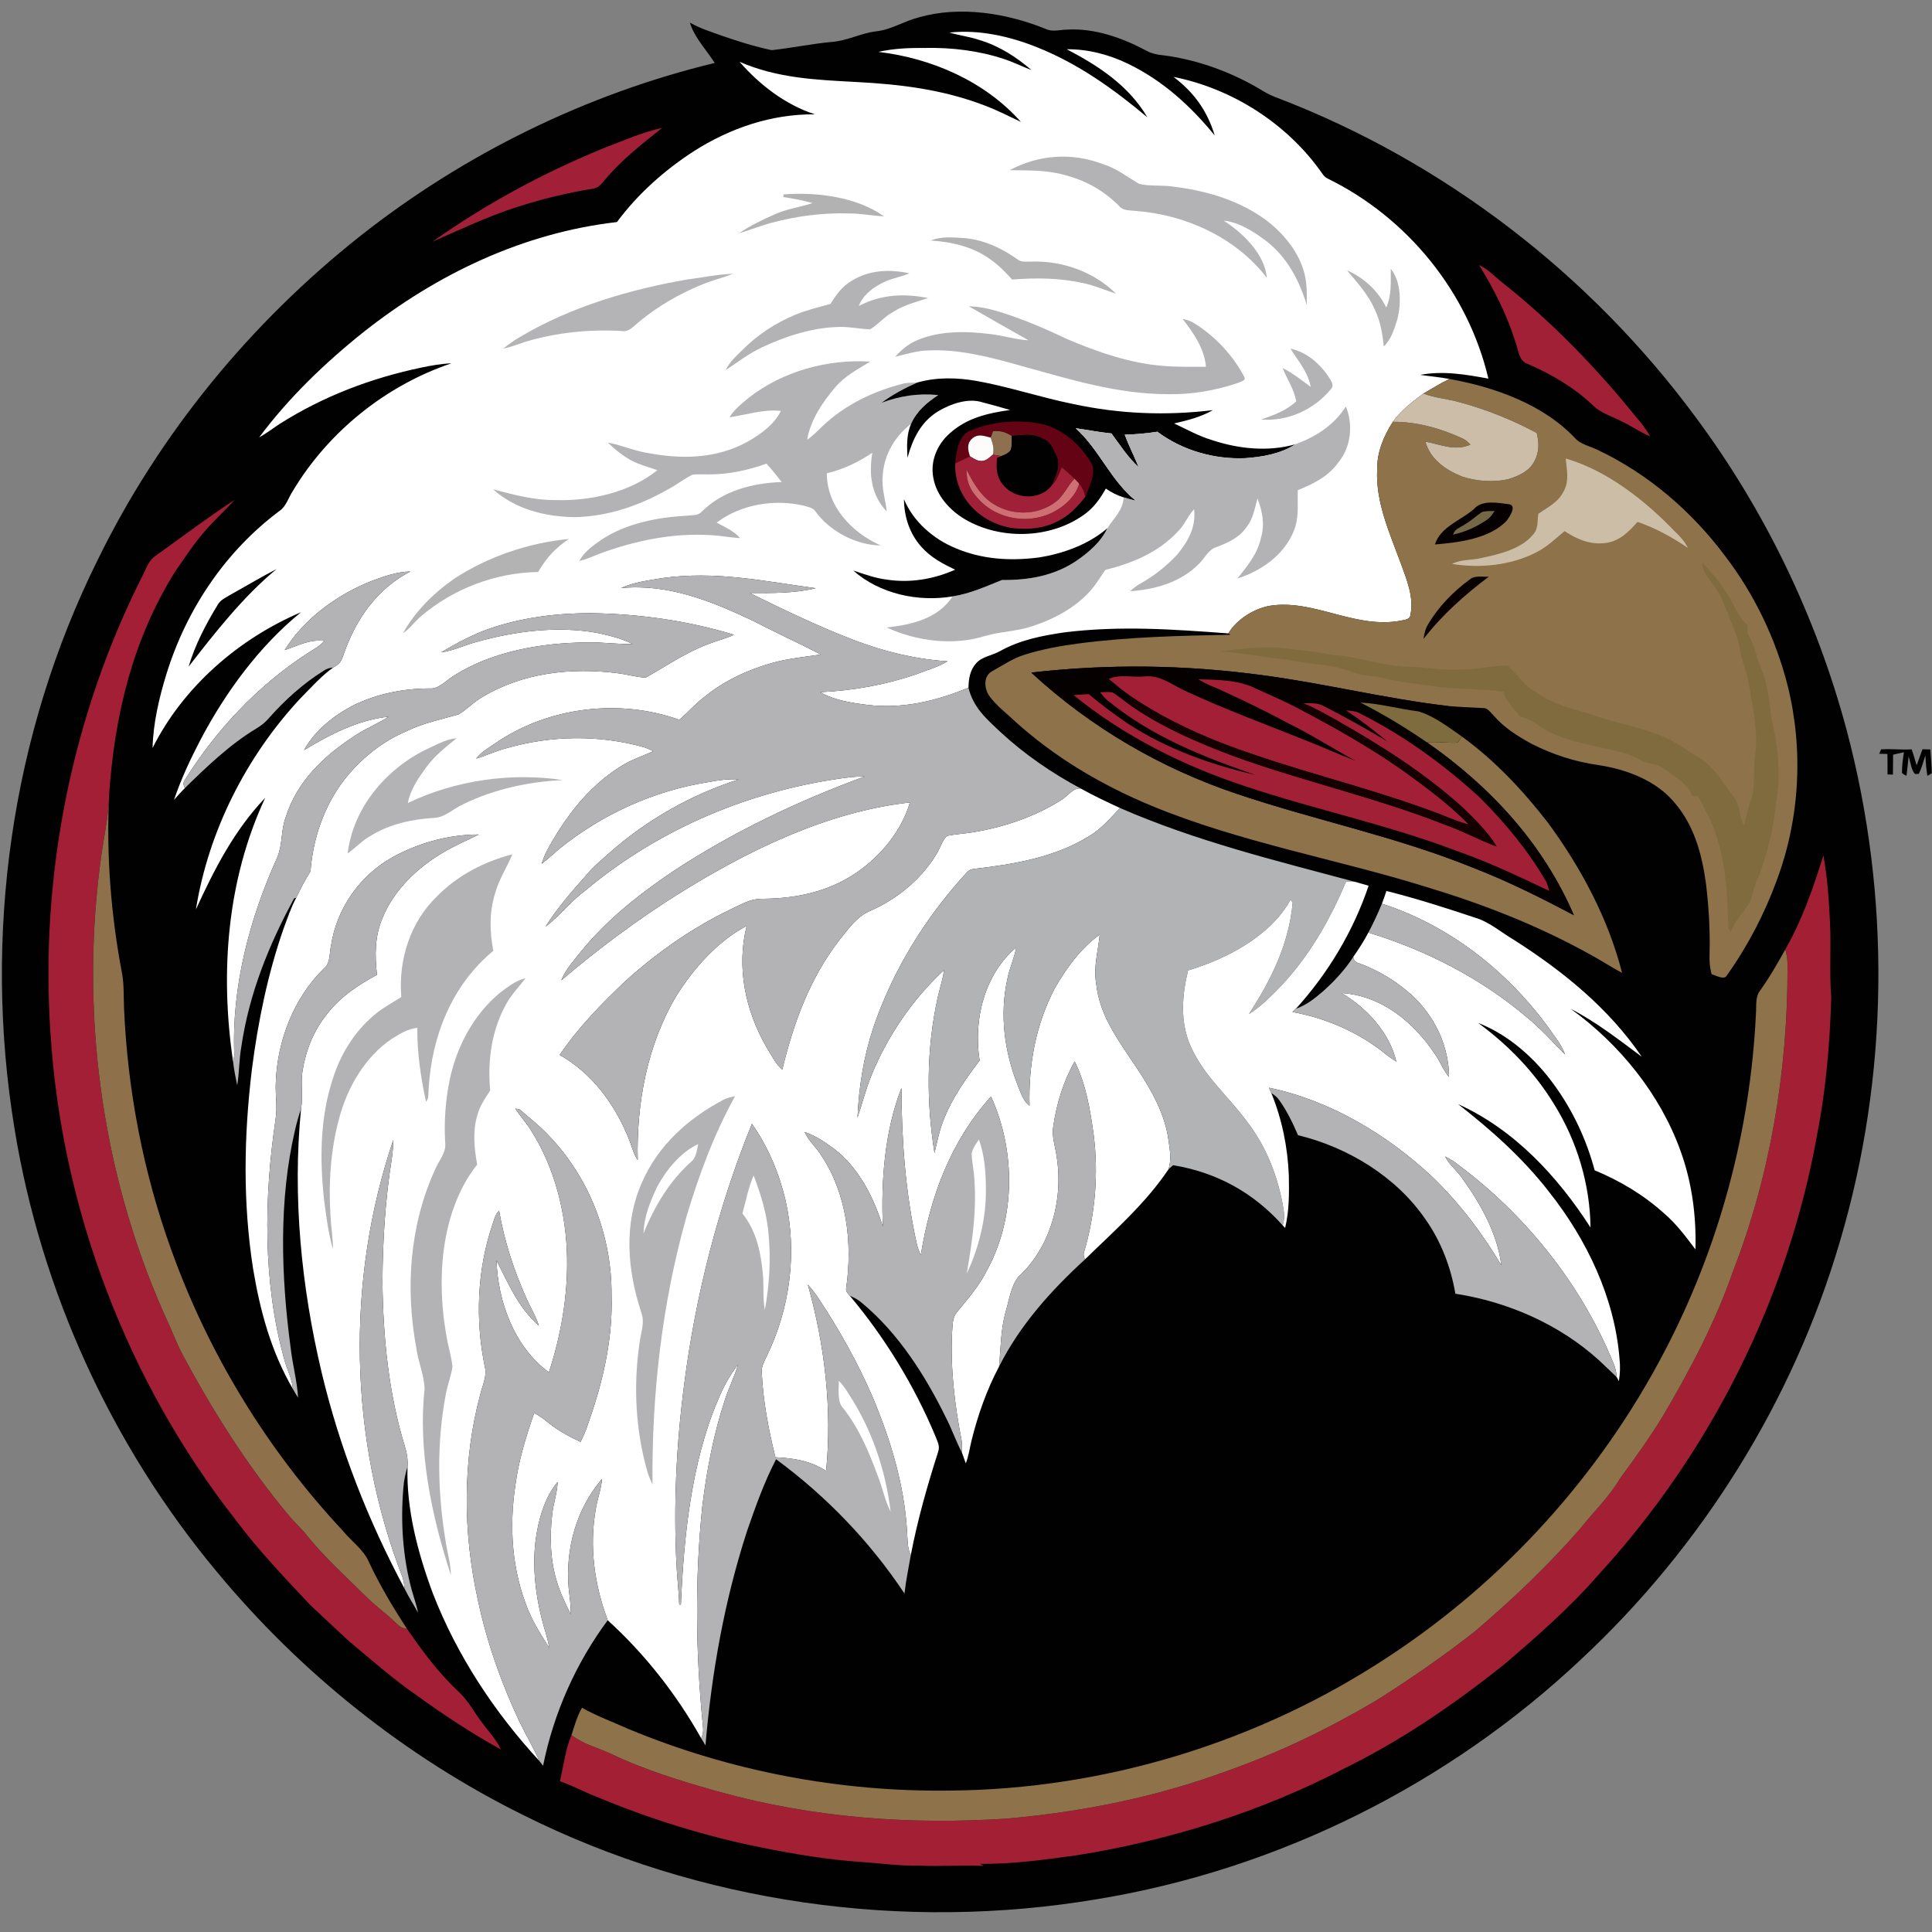 <?xml version="1.0" encoding="UTF-8"?>
<svg width="200px" height="200px" viewBox="0 0 200 200" version="1.1" xmlns="http://www.w3.org/2000/svg" xmlns:xlink="http://www.w3.org/1999/xlink">
    <rect x="0" y="0" width="200" height="200" fill="#808080" stroke="none"/>
    <!-- Generator: Sketch 54.1 (76490) - https://sketchapp.com -->
    <title>bridgewater-va</title>
    <desc>Created with Sketch.</desc>
    <g id="bridgewater-va" stroke="none" stroke-width="1" fill="none" fill-rule="evenodd">
        <g id="bridgewater-va_BGL">
            <g id="bridgewater-va" transform="translate(0, 1)">
                <path d="M108.212,1.98 C108.977,2.346 109.66,2.076 110.479,2.065 C113.331,1.901 116.19,2.921 118.674,4.249 C119.547,4.745 120.518,4.691 121.53,4.892 C124.771,5.473 127.909,6.694 130.72,8.405 C131.224,8.714 131.734,8.955 132.289,9.153 C149.445,15.731 164.533,27.329 175.456,42.082 C182.677,51.773 188.028,62.864 191.153,74.538 C195.756,91.802 195.552,110.377 190.47,127.51 C185.629,144.003 176.241,159.051 163.68,170.765 C149.907,183.745 132.283,192.524 113.601,195.598 C93.516,198.977 72.47,196.023 54.224,186.924 C42.011,180.892 31.113,172.178 22.433,161.694 C11.55,148.635 4.241,132.646 1.507,115.864 C-1.782,95.909 1.125,75.042 10.139,56.907 C16.516,43.881 25.941,32.416 37.3,23.425 C48.051,14.941 60.671,8.737 73.986,5.516 C73.136,4.176 71.87,2.867 71.414,1.337 C72.499,1.96 73.652,2.312 74.822,2.731 C76.482,3.3 78.173,3.833 79.89,4.193 C81.966,3.966 84.028,3.53 86.116,3.34 C87.688,3.224 89.082,2.45 90.652,2.249 C92.289,2.079 93.575,1.181 95.147,0.788 C99.371,-0.414 104.195,0.357 108.212,1.98 Z" id="Shape" fill="#010101" fill-rule="nonzero"></path>
                <path d="M98.289,2.374 C101.337,2.028 104.575,2.773 107.397,3.909 C111.654,5.615 115.278,8.218 118.773,11.142 C116.839,7.858 113.728,5.819 110.431,4.099 C112.637,4.076 114.782,4.646 116.765,5.595 C120.348,7.323 123.249,9.963 125.748,13.023 C124.975,10.467 123.603,8.569 121.484,6.96 C127.606,8.181 133.309,11.841 136.884,16.975 C137.031,17.198 137.212,17.368 137.431,17.482 C145.674,21.51 151.98,29.235 154.076,38.195 C151.737,37.765 149.397,37.36 147.023,37.807 C148.031,37.955 149.045,38.042 150.048,38.232 C149.108,38.683 148.252,39.221 147.351,39.742 L147.306,39.771 C146.142,40.632 145.054,41.487 144.19,42.666 C143.229,44.164 142.55,45.782 142.564,47.592 C142.397,50.986 143.844,54.144 144.989,57.258 C145.609,58.986 146.402,60.81 146.003,62.68 C145.952,63.218 145.136,63.187 144.731,63.3 C140.057,64.017 135.941,61 131.439,61.714 C129.813,62.006 128.006,63.125 127.161,64.569 C121.456,64.147 115.938,63.751 110.195,64.462 C107.847,64.807 105.62,65.238 103.521,66.402 C102.694,66.87 101.686,66.958 101.068,67.643 C100.411,68.354 100.278,69.255 100.255,70.187 C96.907,71.581 93.448,72.402 89.802,71.972 C88.164,71.762 86.346,71.493 84.904,70.652 C88.303,70.496 91.663,69.895 94.881,68.79 C95.966,68.357 97.116,68.059 98.088,67.456 C94.776,67.244 91.615,66.47 88.516,65.306 C84.79,63.887 81.181,62.142 77.606,60.385 C79.918,60.399 82.181,60.433 84.453,59.892 C79.023,59.156 74.088,58.074 68.552,58.844 C67.147,59.088 65.595,59.263 64.297,59.875 C69.156,59.414 73.575,61.198 77.878,63.227 C80.224,64.445 82.629,65.544 84.98,66.754 C83.261,67.011 81.558,67.164 79.875,67.646 C77.363,68.354 74.901,69.513 72.878,71.178 C71.949,71.881 71.207,72.759 70.323,73.513 C64.091,71.28 56.739,72.187 51.272,75.946 C50.552,76.433 49.839,76.836 49.286,77.53 C50.346,77.215 51.337,76.737 52.408,76.459 C57.059,75.116 62.054,75.045 66.72,76.368 C67.028,76.482 67.331,76.609 67.632,76.754 C66.476,77.303 65.28,77.663 64.201,78.371 C60.83,80.504 58.422,83.697 56.564,87.176 C56.36,87.575 56.212,87.994 56.074,88.419 C56.731,87.932 57.312,87.36 57.938,86.839 C62.388,83.261 67.728,80.836 73.377,79.958 C74.405,79.756 75.422,79.618 76.47,79.686 C71.575,81.261 67.017,83.827 63.159,87.232 C62.306,87.997 61.422,88.697 60.697,89.595 C59.207,91.275 57.66,93.02 56.473,94.932 C57.955,93.813 59.088,92.28 60.603,91.176 C68.388,84.663 78.045,80.671 88.099,79.445 C88.569,79.399 89.04,79.388 89.513,79.382 C82.552,81.941 75.867,85.125 69.669,89.204 C66.139,91.595 62.827,94.198 60.127,97.524 C59.368,98.487 58.572,99.32 58.11,100.482 C61.941,97.218 65.997,94.195 70.261,91.518 C77.473,87.023 85.657,83.017 94.195,82.068 C93.346,84.986 91.201,87.589 88.717,89.3 C85.85,91.286 82.482,92.008 79.037,92.04 C77.623,92.003 76.629,92.691 75.397,93.258 C71.547,95.127 67.98,97.649 64.802,100.507 C62.272,102.892 59.909,105.317 57.938,108.201 C61.306,110.125 63.589,113.241 65.051,116.776 C65.377,117.567 65.541,118.368 66.017,119.091 C65.878,113.207 66.997,107.147 70.045,102.048 C71.827,99.221 74.309,96.414 77.297,94.844 C76.218,99.125 77.156,103.581 79.323,107.363 C79.824,108.15 80.263,109.119 80.98,109.72 C82.173,104.85 83.816,100.283 86.921,96.28 C87.864,95.108 88.703,93.861 90.139,93.266 C92.856,92.071 95.306,90.059 96.875,87.527 C97.292,86.909 97.499,86.042 98.02,85.527 C98.96,85.34 99.929,85.3 100.875,85.13 C104.008,84.598 107.17,83.53 109.861,81.819 C110.51,81.439 111.091,80.51 111.887,80.632 C113.204,81.368 114.572,82.008 115.941,82.643 C114.941,83.711 114.023,84.788 112.754,85.558 C109.167,87.776 104.966,88.465 100.844,88.946 C100.524,88.977 100.272,89.099 100.088,89.314 C95.813,93.958 92.445,99.394 90.405,105.38 C89.408,108.397 88.907,111.518 88.768,114.686 C89.272,113.229 89.623,111.748 90.212,110.317 C91.904,106.201 94.484,102.428 97.748,99.397 C97.589,100.363 97.297,101.292 97.074,102.244 C95.901,107.555 95.878,113.008 96.739,118.365 C97.04,117.127 97.249,115.932 97.754,114.751 C98.652,112.53 99.983,110.683 101.408,108.782 C100.745,104.595 101.887,99.875 105.212,97.062 C104.997,98.176 104.51,99.198 104.292,100.314 C103.462,104.034 103.969,107.822 105.351,111.34 C105.694,112.133 105.873,112.915 106.578,113.465 C106.456,109.218 107.224,105.042 109.212,101.269 C110.391,99.224 111.898,97.13 113.844,95.756 C113.674,97.518 113.173,99.099 113.487,100.895 C113.816,103.839 115.38,106.125 116.975,108.516 C118.714,111.034 120.547,113.909 120.958,116.997 C121.105,118.048 121.295,119.011 120.96,120.051 C118.533,123.646 115.394,126.368 112.323,129.368 C112.176,129.11 112.139,128.861 112.218,128.629 C113.377,124.711 113.739,120.501 113.212,116.45 C112.867,113.926 112.416,111.227 111.272,108.926 L111.249,108.881 C110.076,110.955 109.385,113.232 109.037,115.581 C108.858,116.632 109.229,117.632 109.382,118.7 C110.099,123.161 108.788,128.091 105.399,131.198 C104.646,132.173 104.45,133.649 104.102,134.813 C103.578,136.683 103.603,138.561 103.422,140.467 C102.133,142.898 101.224,145.493 100.564,148.159 C100.371,148.946 100.28,149.728 99.977,150.487 C99.841,150.122 99.708,149.756 99.584,149.385 C99.586,148.966 99.609,148.521 99.544,148.108 C98.824,144.425 98.363,140.581 98.564,136.827 C98.637,136.082 98.569,135.414 99.082,134.81 C100.215,133.428 101.365,132.127 102.167,130.507 C105.159,125.065 105.139,118.113 102.592,112.513 C98.416,117.136 96.303,122.867 95.317,128.943 C95.156,128.558 95.003,128.173 94.904,127.765 C93.728,122.459 93.337,117.065 93.314,111.64 C91.578,116.085 91.19,121.258 91.394,125.992 C90.482,123.011 88.87,119.827 86.331,117.915 C85.374,117.212 84.431,116.567 83.292,116.187 C83.72,117.127 84.493,117.748 85.04,118.643 C87.669,122.589 88.263,127.691 87.601,132.303 C87.518,132.686 87.751,132.873 87.969,133.136 C91.603,137.459 94.637,142.422 96.816,147.629 C97.02,148.21 97.34,148.657 97.116,149.292 C95.989,152.816 94.977,156.36 94.283,159.997 C93.901,159.195 93.963,158.388 93.901,157.53 C93.603,152.663 92.212,148.116 90.343,143.643 C88.79,140.065 86.887,136.66 84.734,133.411 C84.402,132.904 84.025,132.433 83.623,131.98 C85.371,138.181 86.161,144.841 85.518,151.266 C83.892,150.215 82.17,149.949 80.272,149.856 C79.547,146.96 79,144.059 78.856,141.071 C78.807,140.425 79.116,139.966 79.365,139.399 C81.796,134.422 82.544,128.64 81.312,123.229 C80.657,120.47 79.53,117.765 77.904,115.433 L77.836,115.337 C74.354,123.929 72.028,133.017 70.839,142.207 C70.017,148.487 69.697,154.861 70.042,161.19 C70.113,162.493 70.272,163.79 70.314,165.099 L70.487,165.102 C70.782,158.11 71.552,150.465 74.306,143.969 C74.85,142.64 75.518,141.382 76.411,140.255 C76.037,141.496 75.45,142.646 75.054,143.878 C73.864,147.456 73.15,151.249 72.697,154.986 C71.924,162.527 72.014,170.082 72.759,177.62 C72.824,178.136 72.796,178.476 72.592,178.955 C70.054,174.436 66.756,170.215 62.912,166.731 C61.533,163.048 60.986,159.139 61.671,155.241 C61.833,154.173 62.238,153.184 62.317,152.102 C59.635,155.232 58.513,159.38 58.873,163.456 C58.969,164.346 59.113,165.212 59.079,166.11 C58.541,165.003 58.011,163.946 57.657,162.762 C56.96,160.516 56.892,158.127 57.159,155.805 C57.278,154.652 57.68,153.569 57.728,152.405 C56.348,154.065 55.714,156.391 55.439,158.496 C55.051,161.694 55.567,165.054 56.516,168.113 C56.657,168.609 56.773,169.11 56.878,169.618 C56.079,168.354 55.275,167.096 54.697,165.72 C52.986,161.575 52.688,157.096 53.36,152.686 C53.703,150.119 54.456,147.717 55.295,145.278 C55.85,145.552 56.331,145.921 56.807,146.312 C57.813,147.116 58.932,147.72 60.093,148.263 C60.64,147.261 60.932,146.207 61.306,145.136 C62.578,141.323 63.433,137.176 63.306,133.144 C63.365,127.051 61.057,120.96 56.813,116.561 C55.887,115.564 54.827,114.742 53.802,113.853 L53.629,113.807 L53.348,113.771 C53.87,114.578 54.53,115.275 55.025,116.102 C57.456,119.946 58.615,124.657 58.703,129.178 C58.776,133.201 58.074,137.246 56.822,141.062 C53.249,138.442 51.541,133.782 51.399,129.476 C52.68,131.963 53.626,134.317 55.785,136.238 C55.465,135.218 54.907,134.346 54.482,133.371 C53.184,130.479 52.204,127.453 51.666,124.329 C51.241,124.737 51.164,125.249 50.972,125.788 C49.382,130.482 49.19,135.669 50.193,140.51 C50.433,141.442 49.949,142.397 49.728,143.314 C47.856,150.207 47.926,157.666 49.467,164.615 C50.394,169.008 51.909,173.28 53.827,177.337 C54.487,178.674 55.229,179.963 55.856,181.317 C51.204,176.283 47.312,170.388 44.824,163.986 C43.28,159.847 42.048,155.255 42.187,150.813 C42.232,150.093 42.127,149.411 41.909,148.725 C40.232,143.292 39.654,137.394 39.592,131.728 C39.612,127.479 39.881,123.181 40.552,118.98 C40.657,118.323 40.694,117.66 40.717,116.994 C35.782,131.578 36.108,147.946 41.677,162.303 C41.799,162.686 41.839,163.108 41.907,163.507 C38.113,156.428 35.17,148.921 33.303,141.105 C31.193,132.224 30.266,122.89 31.164,113.788 C31.385,112.504 31.119,111.232 31.303,109.941 C31.632,107.799 32.442,105.745 33.799,104.042 C35.193,102.21 37.023,100.994 39.023,99.915 C38.793,97.89 38.79,95.929 39.598,94.02 C40.785,91.122 43.212,88.805 45.884,87.246 C47.062,86.53 48.331,86.02 49.55,85.388 C46.493,85.382 43.374,86.244 40.694,87.708 C37.278,89.595 34.85,93.017 34.272,96.884 C34.085,97.674 34.221,98.714 33.544,99.241 C30.425,102.286 28.7,106.725 28.552,111.048 C28.484,112.346 28.739,113.575 28.527,114.87 C27.323,122.994 27.201,131.703 29.414,139.669 C29.677,140.745 30.235,141.671 30.326,142.793 C28.065,138.921 26.924,134.708 26.195,130.314 C25.125,123.433 25.246,116.552 26.082,109.654 C26.714,104.745 27.717,99.824 29.351,95.144 C29.754,94.074 30.116,92.952 30.663,91.946 C31.108,90.983 31.581,90.099 32.142,89.201 C32.402,85.802 33.521,82.516 35.586,79.785 C37.309,77.581 39.513,75.779 42.099,74.683 C43.813,73.853 45.637,73.479 47.453,72.96 C48.334,72.462 49.023,71.669 49.915,71.164 C54.153,68.62 59.161,68.076 63.994,68.697 C64.943,68.816 65.884,69.102 66.836,69.147 C68.992,67.941 70.994,66.535 73.343,65.666 C74.218,65.317 75.133,65.116 75.989,64.711 C71.21,63.252 66.181,62.55 61.19,62.476 C57.669,62.467 54.062,62.918 50.72,64.059 C48.958,64.666 47.275,65.584 45.666,66.527 C46.955,66.368 48.04,65.79 49.295,65.465 C53.278,64.34 57.66,63.776 61.765,64.507 C63.017,64.776 64.329,65.074 65.473,65.66 C63.853,65.717 62.249,65.439 60.623,65.507 C56.065,65.552 50.989,66.422 47.079,68.892 C46.269,69.34 45.445,70.363 44.479,70.269 C41.756,70.269 39.028,70.819 36.578,72.017 C34.572,73.059 32.567,74.637 31.476,76.652 C34.204,75.017 37.025,73.533 40.241,73.187 C39.093,73.941 37.81,74.428 36.674,75.204 C33.479,77.3 30.751,79.881 29.567,83.62 C29.085,84.941 29.246,86.374 28.745,87.666 C25.839,94.054 23.955,101.176 24.255,108.232 C24.221,108.467 24.181,108.7 24.133,108.932 C22.765,99.708 23.476,90.116 27.453,81.592 C24.241,84.966 22.201,88.955 20.28,93.147 C21.581,85.034 25.496,77.312 31.085,71.306 C32.178,70.212 33.235,68.994 34.501,68.096 C35.19,67.703 35.326,67.484 35.575,66.734 C36.822,63.127 39.02,59.943 42.479,58.161 C41.062,58.195 39.796,58.652 38.484,59.136 C34.938,60.538 31.496,63.025 29.47,66.297 C30.884,65.833 32.031,65.15 33.592,65.348 C33.071,65.898 32.433,66.255 31.799,66.652 C26.637,70.017 22.399,74.55 19.125,79.751 C18.952,79.992 18.958,80.266 19.142,80.581 C18.745,80.972 18.385,81.385 18.014,81.799 C18.751,79.62 19.742,77.518 20.807,75.482 C23.397,70.601 26.856,65.875 31.164,62.377 C24.714,65.113 18.943,70.125 15.793,76.433 C15.858,73.856 16.467,71.261 17.221,68.802 C19.286,62.102 23.317,56.082 28.952,51.875 C29.606,51.445 29.875,50.501 30.297,49.853 C33.969,43.705 39.949,38.895 46.731,36.612 C45.68,36.654 44.649,36.833 43.623,37.051 C38.436,38.136 33.467,40.02 28.986,42.861 C28.261,43.331 27.584,43.861 26.827,44.28 C29.873,40.184 33.64,36.564 37.623,33.382 C45.232,27.365 54.159,23.102 63.867,21.986 C66.02,19.079 68.816,16.595 71.85,14.637 C75.609,12.249 79.881,10.796 84.363,10.836 C81.331,9.858 78.629,7.782 76.558,5.397 C80.487,7.105 84.465,7.263 88.671,7.49 C93.244,7.725 97.66,8.272 101.96,9.932 C103.238,10.416 104.45,11.031 105.683,11.618 C101.946,7.411 96.45,5.025 90.929,4.371 C92.521,4.014 94.125,3.949 95.751,3.963 C98.499,3.907 101.329,4.241 103.943,5.113 C104.915,5.431 105.822,5.89 106.776,6.252 C105.19,4.884 103.439,3.762 101.419,3.15 C100.45,2.819 99.442,2.691 98.456,2.422 L98.289,2.374 Z" id="Shape" fill="#FFFFFF" fill-rule="nonzero"></path>
                <path d="M68.555,12.235 C66.45,13.912 64.368,15.524 62.629,17.609 C62.283,17.992 61.994,18.439 61.445,18.524 C58.762,18.949 56.125,19.595 53.535,20.425 C50.507,21.391 47.669,22.756 44.762,24.023 C50.303,20.096 56.354,16.833 62.643,14.275 C64.578,13.538 66.53,12.683 68.555,12.235 Z" id="Shape" fill="#A12038" fill-rule="nonzero"></path>
                <path d="M114.11,15.966 C115.541,16.402 116.654,17.283 117.912,18.031 C118.98,18.292 120.156,18.153 121.252,18.292 C124.589,18.688 127.81,19.569 130.62,21.47 C132.501,22.765 134.201,24.674 134.909,26.873 C135.314,28.091 135.289,29.286 135.275,30.552 C134.462,27.958 133.235,25.612 131.042,23.918 C129.796,22.989 128.258,21.994 126.674,21.841 C128.64,23.088 130.941,25.306 131.136,27.748 C127.958,23.603 122.714,21.207 117.569,20.839 C116.997,20.759 116.337,20.844 115.912,20.385 C114.348,18.799 112.513,17.728 110.354,17.156 C108.416,16.581 106.51,16.652 104.518,16.618 C107.513,15.011 110.924,14.771 114.11,15.966 Z" id="Shape" fill="#B3B3B5" fill-rule="nonzero"></path>
                <path d="M81.113,19.127 C84.538,18.861 88.652,19.368 91.518,21.399 C90.278,21.334 89.068,21.082 87.819,21.096 C85.142,21.014 82.467,21.371 79.881,22.059 C78.731,22.363 77.637,22.816 76.496,23.147 C77.694,22.34 79.014,21.697 80.343,21.127 C81.567,20.603 82.861,20.439 84.113,20.023 C83.122,19.742 82.116,19.552 81.093,19.402 L81.113,19.127 Z" id="Shape" fill="#B2B2B2" fill-rule="nonzero"></path>
                <path d="M99.722,23.637 C101.796,23.802 103.643,24.652 105.323,25.841 C105.785,26.198 106.255,26.054 106.802,26.082 C109.963,25.969 113.278,27.156 115.53,29.405 C114.397,29.031 113.354,28.575 112.184,28.317 C109.745,27.771 107.258,27.737 104.776,27.941 C104.079,27.164 103.36,26.422 102.496,25.833 C100.717,24.533 98.499,24.034 96.334,23.898 C97.448,23.456 98.547,23.575 99.722,23.637 Z" id="Shape" fill="#B2B2B2" fill-rule="nonzero"></path>
                <path d="M153.113,26.439 C154.025,26.836 154.773,27.674 155.564,28.286 C160.635,32.303 165.21,37.031 169.275,42.057 C169.844,42.725 170.399,43.394 170.819,44.173 C169.782,43.759 168.887,43.076 167.864,42.62 C166.87,42.085 165.731,41.779 164.949,41.006 C162.963,39.11 160.62,37.745 158.116,36.66 C157.187,36.365 157.159,35.028 156.824,34.241 C155.946,31.467 154.629,28.909 153.113,26.439 Z" id="Shape" fill="#A22036" fill-rule="nonzero"></path>
                <path d="M139.445,26.989 C141.173,27.731 142.683,29.127 143.504,30.83 C144.079,29.516 143.96,28.212 143.972,26.822 C145.065,28.184 145.054,30.368 144.674,31.986 C144.377,32.963 144.023,34.15 143.252,34.861 C143.108,33.541 142.907,32.261 142.32,31.054 C141.637,29.476 140.527,28.289 139.445,26.989 Z" id="Shape" fill="#B3B3B3" fill-rule="nonzero"></path>
                <path d="M75.892,27.343 C74.819,27.754 73.711,28.025 72.649,28.467 C70.357,29.402 68.161,30.663 66.246,32.238 C65.618,32.708 65.178,33.414 64.303,33.263 C60.972,33.076 57.646,33.419 54.442,34.363 C53.663,34.623 52.909,34.926 52.099,35.085 C52.674,34.609 53.289,34.193 53.938,33.822 C59.108,30.754 65.212,28.96 71.105,27.938 C72.694,27.731 74.292,27.394 75.892,27.343 Z" id="Shape" fill="#B4B3B5" fill-rule="nonzero"></path>
                <path d="M94.139,27.289 C93.252,27.697 92.292,27.802 91.422,28.246 C90.385,28.756 89.314,29.544 88.909,30.671 C91.187,29.482 93.586,29.351 96.079,29.856 C94.83,30.266 93.595,30.558 92.473,31.283 C91.572,31.762 90.932,32.575 90.074,33.093 C89.034,33.059 88.017,32.824 86.969,32.847 C84.193,32.87 81.348,33.793 78.853,34.969 C77.507,35.606 76.357,36.496 75.127,37.312 C75.527,36.448 76.204,35.87 76.87,35.212 C78.411,33.666 80.289,32.425 82.306,31.592 C83.499,31.091 84.725,30.813 85.966,30.462 C86.555,29.53 87.15,28.669 88.122,28.096 C89.943,26.938 92.074,26.856 94.139,27.289 Z" id="Shape" fill="#B3B3B5" fill-rule="nonzero"></path>
                <path d="M100.292,30.708 C101.343,30.731 102.365,30.949 103.368,31.249 C105.796,31.994 108.122,32.98 110.408,34.076 C113.541,35.414 116.98,36.618 120.394,36.873 C121.853,37.011 123.368,36.958 124.841,36.966 C124.68,35.079 123.55,33.462 122.422,32.014 C122.861,32.108 123.269,32.218 123.646,32.473 C125.799,33.813 127.626,35.771 128.805,38.011 C129.054,38.405 128.371,38.524 128.136,38.646 C125.822,39.419 123.408,39.85 120.963,39.805 C115.629,39.816 110.739,38.252 105.654,36.858 C102.601,35.992 99.221,35.105 96.034,35.28 C94.853,35.314 93.805,35.671 92.671,35.929 C93.306,35.224 94.008,34.615 94.892,34.244 C97.227,33.215 100.04,33.269 102.521,33.586 C103.858,33.725 105.119,34.159 106.462,34.224 C104.402,33.065 102.343,31.884 100.292,30.708 Z" id="Shape" fill="#B3B3B6" fill-rule="nonzero"></path>
                <path d="M133.589,35.091 C135.337,35.459 136.762,36.762 137.688,38.238 C137.85,38.547 138.105,38.926 137.81,39.238 C136.065,41.394 133.329,42.649 130.55,42.428 C131.887,41.96 133.13,41.53 134.187,40.541 C133.949,39.272 133.249,38.269 132.776,37.099 C133.839,37.626 134.739,38.36 135.688,39.057 C135.391,37.465 134.405,36.416 133.589,35.091 Z" id="Shape" fill="#B3B3B5" fill-rule="nonzero"></path>
                <path d="M90.085,36.433 C88.765,37.249 87.448,37.912 86.431,39.13 C85.144,40.64 83.878,42.535 83.558,44.524 C84.116,44.127 84.603,43.654 85.085,43.17 C87.476,40.89 90.442,39.47 93.629,38.68 C94.054,38.606 94.504,38.623 94.935,38.606 C93.635,39.19 92.397,39.844 91.249,40.7 C93.201,39.975 95.042,39.697 97.127,39.898 C95.932,40.694 94.915,41.547 94.309,42.887 C92.64,44.153 91.535,46.054 91.382,48.156 C91.241,49.501 91.646,50.623 91.793,51.941 C90.193,50.28 89.921,48.071 90.306,45.873 C88.805,46.861 87.351,47.575 85.592,47.994 C85.598,51.445 88.184,54.133 91.176,55.467 C88.62,55.442 85.839,53.975 84.368,51.873 C84.127,51.555 83.601,51.47 83.232,51.357 C80.21,50.626 76.694,51.204 74.193,53.096 C75.074,53.606 75.935,53.915 76.612,54.705 C75.892,54.66 75.181,54.558 74.465,54.47 C70.397,54.057 66.456,54.785 62.62,56.116 C61.725,56.416 60.904,56.856 59.98,57.071 C60.465,56.099 61.394,55.493 62.252,54.878 C64.81,53.173 68.079,52.544 71.105,52.388 C71.654,52.306 72.246,52.414 72.643,51.969 C74.816,49.79 77.929,49.006 80.921,48.898 C80.411,48.249 79.898,47.606 79.348,46.994 C77.422,47.686 75.425,48.116 73.371,48.108 C72.816,48.113 72.246,48.074 71.691,48.139 C70.81,48.558 70.045,49.193 69.176,49.646 C66.19,51.343 62.952,52.467 59.49,52.535 C56.453,52.49 53.357,51.731 51.051,49.657 C53.201,50.21 55.258,50.79 57.507,50.768 C61.099,50.887 65.21,49.969 68.051,47.674 C67.193,47.365 66.266,47.13 65.453,46.72 C64.513,46.227 63.677,45.541 62.915,44.807 C64.351,45.085 65.686,45.688 67.142,45.907 C70.615,46.564 74.167,46.476 77.331,44.756 C78.669,44.011 80.159,42.952 80.836,41.535 C78.941,41.348 77.343,41.938 75.516,42.195 C76.02,41.377 76.81,40.756 77.552,40.147 C81.042,37.419 85.691,36.159 90.085,36.433 Z" id="Shape" fill="#B3B3B5" fill-rule="nonzero"></path>
                <path d="M101.102,38.436 C104.453,39.037 107.703,40.136 111.048,40.813 C115.881,41.856 120.649,42.048 125.555,41.459 C124.297,42.178 122.941,42.513 121.544,42.836 C122.87,43.453 124.082,44.144 125.493,44.567 C128.238,45.473 131.28,45.788 134.093,44.994 C132.592,45.975 130.657,46.312 128.898,46.431 C125.666,46.567 122.411,45.629 119.807,43.694 C118.68,43.87 117.569,43.966 116.431,44 C116.858,45.147 117.419,46.229 117.875,47.363 C116.779,46.385 115.943,45.059 115.054,43.87 C113.81,43.751 112.592,43.501 111.357,43.331 C113.85,45.595 114.955,48.72 117.589,50.844 C117.164,50.734 116.737,50.623 116.317,50.49 C115.643,50.28 115.057,49.977 114.476,49.578 C113.873,50.66 113.164,51.643 112.125,52.346 C108.637,54.785 103.578,54.898 99.918,52.773 C98.331,51.836 96.935,50.317 96.615,48.448 C96.289,46.734 97.008,45.037 98.28,43.892 C100.071,42.263 102.229,41.773 104.558,41.442 C103.623,41.156 102.677,40.904 101.731,40.657 C100.241,40.161 98.416,40.802 97.119,41.575 C95.323,42.674 94.484,44.428 93.941,46.391 C93.887,45.178 93.822,44.031 94.309,42.887 C94.915,41.547 95.932,40.694 97.127,39.898 C95.042,39.697 93.201,39.975 91.249,40.7 C92.397,39.844 93.635,39.19 94.935,38.606 C96.963,38.028 99.042,38.079 101.102,38.436 Z" id="Shape" fill="#020101" fill-rule="nonzero"></path>
                <path d="M150.048,38.232 C154.762,39.082 159.836,40.873 163.161,44.476 C163.759,45.042 164.714,45.224 165.442,45.601 C170.629,48.057 175.156,51.963 178.578,56.552 C181.618,60.527 183.824,65.122 185.057,69.972 C186.705,76.595 186.326,83.72 183.935,90.116 C182.66,93.615 180.907,96.969 178.745,100.003 C178.482,100.482 177.581,99.952 177.193,99.858 C176.989,99.15 176.946,98.467 176.975,97.734 C177.04,95.258 176.884,92.785 176.584,90.329 C176.156,87.346 175.374,84.479 173.388,82.136 C171.459,79.785 168.363,78.637 165.433,78.195 C163.042,77.858 160.72,77.102 158.567,76.008 C157.15,75.241 155.711,74.337 154.652,73.108 C154.337,72.816 154.023,72.269 153.544,72.3 C152.351,72.229 151.156,72.193 149.963,72.093 C143.467,71.34 137.091,69.739 130.598,68.884 C122.654,67.816 114.722,67.705 106.756,68.626 C112.89,74.292 120.19,78.558 128.108,81.201 C136.215,83.929 144.354,85.552 152.337,88.765 C155.989,90.173 159.47,91.912 162.926,93.742 C159.742,86.329 154.286,80.431 147.72,75.85 C148.782,75.731 149.847,75.955 150.915,75.864 C151.051,75.654 151.187,75.445 151.323,75.238 C154.765,77.737 157.657,80.827 160.252,84.178 C163.669,88.83 166.487,94.096 167.918,99.711 C166.773,99.113 165.703,98.391 164.564,97.782 C159.198,94.802 153.496,92.578 147.626,90.81 C138.482,87.96 128.368,86.201 119.258,82.436 C114.014,80.266 109.127,77.377 104.929,73.541 C104.065,72.734 103.065,71.966 102.377,71 C101.881,70.224 101.779,68.963 102.725,68.473 C103.887,67.827 104.87,67.142 106.093,66.762 C107.926,66.195 109.844,65.844 111.742,65.601 C116.892,64.932 122.184,64.805 127.371,64.711 L127.161,64.569 C128.006,63.125 129.813,62.006 131.439,61.714 C135.941,61 140.057,64.017 144.731,63.3 C145.136,63.187 145.952,63.218 146.003,62.68 C146.402,60.81 145.609,58.986 144.989,57.258 C143.844,54.144 142.397,50.986 142.564,47.592 C142.55,45.782 143.229,44.164 144.19,42.666 C146.652,42.646 149.156,43.351 151.38,44.38 C151.717,44.53 151.972,44.768 152.224,45.031 C150.589,45.725 149.176,45.017 147.558,44.722 C148.065,46.561 149.669,47.652 151.343,48.331 C152.824,48.819 154.541,48.949 156.065,48.623 C157.147,48.309 158.368,47.773 158.87,46.691 C159.351,45.771 159.329,44.805 159.079,43.819 C156.575,42.47 153.901,41.405 151.159,40.654 C149.892,40.289 148.589,40.212 147.351,39.742 C148.252,39.221 149.108,38.683 150.048,38.232 Z" id="Shape" fill="#8D724A" fill-rule="nonzero"></path>
                <path d="M147.306,39.771 L147.351,39.742 C148.589,40.212 149.892,40.289 151.159,40.654 C153.901,41.405 156.575,42.47 159.079,43.819 C159.329,44.805 159.351,45.771 158.87,46.691 C158.368,47.773 157.147,48.309 156.065,48.623 C154.541,48.949 152.824,48.819 151.343,48.331 C149.669,47.652 148.065,46.561 147.558,44.722 C149.176,45.017 150.589,45.725 152.224,45.031 C151.972,44.768 151.717,44.53 151.38,44.38 C149.156,43.351 146.652,42.646 144.19,42.666 C145.054,41.487 146.142,40.632 147.306,39.771 Z" id="Shape" fill="#CCBDA8" fill-rule="nonzero"></path>
                <path d="M139.326,41.082 C140.085,42.921 139.867,45.244 138.589,46.813 C137.55,48.312 135.992,49.076 134.346,49.742 C134.295,51.266 134.516,52.603 133.901,54.048 C132.892,56.473 130.538,58.113 128.099,58.89 C129.142,57.561 130.164,56.368 130.538,54.663 C130.952,53.266 130.671,51.921 130.178,50.589 C129.864,51.691 129.737,52.705 129,53.629 C128.207,54.714 127.102,55.181 125.892,55.649 C125.091,55.904 124.759,56.725 124.167,57.312 C122.295,59.261 119.615,60.025 116.989,60.204 C117.363,59.841 117.79,59.558 118.241,59.303 C119.581,58.535 120.805,57.541 121.858,56.416 C122.986,55.059 123.833,53.55 123.612,51.717 C122.952,52.405 122.649,53.303 121.977,53.98 C119.949,56.167 117.252,57.295 114.411,58.003 C114.144,58.408 113.884,58.807 113.606,59.204 C112.088,61.51 109.414,62.997 106.847,63.83 C105.252,64.368 103.581,64.368 101.98,64.833 C98.688,65.87 94.895,65.385 91.788,63.96 C94.382,63.663 97.082,63.062 98.62,60.737 C100.433,60.456 102.042,59.711 103.725,59.042 C106.473,59.071 109.127,58.615 111.442,57.048 C112.674,56.201 114.003,55.074 114.626,53.686 C115.286,52.663 116.275,51.785 116.317,50.49 C116.737,50.623 117.164,50.734 117.589,50.844 C114.955,48.72 113.85,45.595 111.357,43.331 C112.592,43.501 113.81,43.751 115.054,43.87 C115.943,45.059 116.779,46.385 117.875,47.363 C117.419,46.229 116.858,45.147 116.431,44 C117.569,43.966 118.68,43.87 119.807,43.694 C122.411,45.629 125.666,46.567 128.898,46.431 C130.657,46.312 132.592,45.975 134.093,44.994 C136.244,44.198 138.062,43.04 139.326,41.082 Z" id="Shape" fill="#B3B3B5" fill-rule="nonzero"></path>
                <path d="M108.088,42.946 C110.269,43.589 111.895,45.125 113.037,47.045 C113.465,48.048 112.722,49.482 112.348,50.436 C112.249,49.858 112.074,49.513 111.714,49.065 L111.241,48.552 C110.822,48.133 110.368,47.754 109.909,47.377 C109.601,48.085 109.388,48.768 108.822,49.32 C109.227,48.317 109.83,47.297 109.363,46.204 C109.051,45.504 108.708,44.691 107.941,44.397 C106.878,43.833 105.881,44.048 104.745,44.133 C104.054,43.72 103.626,43.581 102.799,43.637 C102.714,43.858 102.635,44.076 102.555,44.297 C101.875,44.15 101.331,43.867 100.703,44.346 C100.059,44.864 100.173,45.533 100.411,46.238 C99.904,46.487 99.397,46.731 98.887,46.969 C98.966,45.921 99.221,44.147 100.289,43.646 C102.714,42.592 105.513,42.363 108.088,42.946 Z" id="Shape" fill="#640314" fill-rule="nonzero"></path>
                <path d="M102.799,43.637 C103.626,43.581 104.054,43.72 104.745,44.133 C104.731,44.578 104.771,45.054 104.666,45.487 C104.53,45.892 104.008,46.079 103.646,46.218 C103.36,46.167 103.074,46.119 102.788,46.068 C102.938,45.414 102.765,44.901 102.555,44.297 C102.635,44.076 102.714,43.858 102.799,43.637 Z" id="Shape" fill="#8E6F50" fill-rule="nonzero"></path>
                <path d="M102.555,44.297 C102.765,44.901 102.938,45.414 102.788,46.068 C102.442,46.329 102.153,46.68 101.697,46.72 C101.204,46.773 100.816,46.473 100.411,46.238 C100.173,45.533 100.059,44.864 100.703,44.346 C101.331,43.867 101.875,44.15 102.555,44.297 Z" id="Shape" fill="#FDFCFA" fill-rule="nonzero"></path>
                <path d="M104.745,44.133 C105.881,44.048 106.878,43.833 107.941,44.397 C108.708,44.691 109.051,45.504 109.363,46.204 C109.83,47.297 109.227,48.317 108.822,49.32 C107.64,50.788 105.15,50.7 103.943,49.309 C103.156,48.493 103.099,47.467 103.218,46.394 L103.646,46.218 C104.008,46.079 104.53,45.892 104.666,45.487 C104.771,45.054 104.731,44.578 104.745,44.133 Z" id="Shape" fill="#020101" fill-rule="nonzero"></path>
                <path d="M102.788,46.068 C103.074,46.119 103.36,46.167 103.646,46.218 L103.218,46.394 C103.099,47.467 103.156,48.493 103.943,49.309 C105.15,50.7 107.64,50.788 108.822,49.32 C109.388,48.768 109.601,48.085 109.909,47.377 C110.368,47.754 110.822,48.133 111.241,48.552 C110.473,49.314 110.178,50.263 109.303,50.935 C107.354,52.442 104.544,52.402 102.561,50.983 C101.36,50.096 100.717,48.892 100.045,47.603 C100.045,48.836 100.397,49.703 101.235,50.595 C103.218,52.87 106.765,53.374 109.346,51.839 C110.382,51.246 111.402,50.249 111.714,49.065 C112.074,49.513 112.249,49.858 112.348,50.436 C111.504,51.493 110.626,52.448 109.368,53.014 C108.028,53.7 106.572,53.813 105.093,53.697 C101.669,53.343 98.739,50.538 98.887,46.969 C99.397,46.731 99.904,46.487 100.411,46.238 C100.816,46.473 101.204,46.773 101.697,46.72 C102.153,46.68 102.442,46.329 102.788,46.068 Z" id="Shape" fill="#A02137" fill-rule="nonzero"></path>
                <path d="M162.088,46.465 C166.405,47.72 170.348,50.847 173.419,54.057 C173.949,54.558 174.405,55.062 174.734,55.722 C173.096,54.612 171.397,53.669 169.518,53.028 C168.555,54.11 167.544,55.127 166.008,55.229 C164.499,55.371 163.198,54.793 161.969,53.98 C161.008,54.773 160.153,55.615 159.025,56.181 C156.405,57.538 153.201,57.844 150.314,57.38 C151.221,56.887 152.399,57.017 153.399,56.754 C155.153,56.385 157.456,55.833 158.652,54.397 C159.295,53.725 159.108,53.025 159.252,52.184 C160.312,51.445 161.346,50.994 161.932,49.748 C162.465,48.623 162.176,47.629 162.088,46.465 Z" id="Shape" fill="#CCBDA7" fill-rule="nonzero"></path>
                <path d="M100.045,47.603 C100.717,48.892 101.36,50.096 102.561,50.983 C104.544,52.402 107.354,52.442 109.303,50.935 C110.178,50.263 110.473,49.314 111.241,48.552 L111.714,49.065 C111.402,50.249 110.382,51.246 109.346,51.839 C106.765,53.374 103.218,52.87 101.235,50.595 C100.397,49.703 100.045,48.836 100.045,47.603 Z" id="Shape" fill="#D06F73" fill-rule="nonzero"></path>
                <path d="M24.3,50.737 C23.113,52.037 21.875,53.127 20.779,54.493 C19.836,55.646 19.023,56.878 18.176,58.102 C13.742,65.15 11.853,73.054 11.295,81.292 C11.241,83.765 10.629,86.133 10.351,88.584 C8.286,104.703 10.711,121.507 17.564,136.269 C17.943,137.127 18.289,138.006 18.7,138.847 C21.881,144.836 25.575,150.728 29.941,155.932 C30.442,156.547 31.037,157.074 31.55,157.677 C33.442,160.076 35.773,162.181 37.943,164.323 C38.847,165.227 39.892,165.952 40.807,166.844 C41.238,167.19 41.49,167.629 42.102,167.564 C43.7,169.898 45.371,172.144 47.439,174.091 C48.476,175.031 49.051,176.212 49.887,177.306 C50.575,178.244 51.357,179.04 51.858,180.108 C48.819,178.442 45.912,176.504 43.099,174.479 C40.677,172.802 38.433,170.813 36.167,168.929 C34.782,167.66 33.414,166.365 32.045,165.076 C29.38,162.227 26.754,159.499 24.408,156.354 C13.159,141.994 6.382,124.15 5.224,105.949 C4.122,89.643 7.422,73.068 14.813,58.482 C15.204,57.705 15.414,56.958 16.195,56.47 C18.89,54.55 21.53,52.544 24.3,50.737 Z" id="Shape" fill="#A31F35" fill-rule="nonzero"></path>
                <path d="M93.578,50.68 C94.538,52.992 96.618,54.796 98.904,55.739 C101.637,56.912 104.578,57.088 107.501,56.714 C110.02,56.326 112.683,55.371 114.626,53.686 C114.003,55.074 112.674,56.201 111.442,57.048 C109.127,58.615 106.473,59.071 103.725,59.042 C102.042,59.711 100.433,60.456 98.62,60.737 C95.071,61.346 91.051,60.484 88.329,58.059 C89.482,58.442 90.601,58.856 91.816,59.003 C94.224,59.371 96.66,58.958 98.875,57.975 C97.572,57.348 96.357,56.714 95.382,55.609 C94.161,54.252 93.592,52.493 93.578,50.68 Z" id="Shape" fill="#010101" fill-rule="nonzero"></path>
                <path d="M156.238,51.201 C157.045,51.371 156.252,52.516 155.994,52.875 C154.249,54.776 150.975,55.161 148.544,55.363 C149.099,53.544 151.244,52.861 152.561,51.714 C153.433,50.697 155.062,51.065 156.238,51.201 Z" id="Shape" fill="#070001" fill-rule="nonzero"></path>
                <path d="M153.397,52.017 C153.802,51.87 154.292,51.921 154.72,51.892 C154.499,52.235 154.289,52.569 153.941,52.799 C152.875,53.53 151.688,54.079 150.416,54.34 C150.598,53.739 151.125,53.635 151.601,53.309 C152.255,52.946 152.779,52.425 153.397,52.017 Z" id="Shape" fill="#736746" fill-rule="nonzero"></path>
                <path d="M58.898,54.793 C57.47,55.742 56.572,56.737 55.705,58.21 C51.263,58.292 46.935,59.932 43.558,62.816 C42.887,63.38 42.442,64.074 41.711,64.558 C42.96,62.306 44.915,60.365 47.023,58.907 C50.524,56.615 54.737,55.187 58.898,54.793 Z" id="Shape" fill="#B3B3B4" fill-rule="nonzero"></path>
                <path d="M176.21,57.263 C177.686,58.649 178.847,60.411 179.762,62.207 C180.059,62.785 180.476,63.269 180.904,63.754 C180.926,64.119 180.841,64.518 181.045,64.833 C181.64,65.822 181.779,66.921 182.224,67.969 C182.966,69.72 183.147,71.513 183.371,73.374 C184.045,76.105 184.38,79.085 183.887,81.875 C183.637,84.476 183.04,87.065 182.144,89.516 C181.637,90.448 181.499,91.467 181.13,92.439 C180.431,93.442 179.643,94.309 179.167,95.462 C179.079,95.334 178.994,95.207 178.912,95.076 C178.824,91.091 178.626,87.357 176.952,83.663 C176.564,82.921 176.161,82.187 175.807,81.425 C175.612,81.419 175.414,81.414 175.215,81.405 C174.748,80.178 173.388,79.399 172.363,78.64 C171.598,78.014 170.708,78.159 169.887,77.714 C169.297,77.408 168.72,77.105 168.071,76.938 C165.312,76.184 161.89,75.81 159.45,74.241 C158.773,73.742 158.221,73.343 157.363,73.193 C156.722,72.292 155.918,71.705 155.635,70.592 C153.436,70.34 151.227,70.34 149.028,70.139 C147.122,69.779 145.187,69.717 143.314,69.215 C142.17,68.935 140.98,68.997 139.929,68.552 C137.609,67.652 135.459,67.807 133.054,67.252 C130.802,67.031 128.578,66.598 126.326,66.422 C128.286,66.184 130.32,65.955 132.295,66.048 C134.201,66.263 136.105,66.445 137.992,66.796 C140.581,66.963 142.994,67.918 145.609,68.02 C147.422,68.025 149.17,68.436 150.992,68.3 C152.694,68.354 154.351,67.904 156.037,67.895 C157.116,68.776 157.742,70.04 159.088,70.683 C160.805,71.955 162.751,72.371 164.756,72.952 C167.323,73.924 169.943,74.229 172.473,75.382 C173.618,75.901 174.569,76.671 175.66,77.283 C177.45,78.303 178.484,80.195 179.677,81.79 C180.167,82.606 180.028,83.609 180.552,84.442 C180.756,83.572 180.952,82.703 181.241,81.856 C181.759,80.465 181.467,78.853 181.666,77.337 C182.082,74.875 181.422,72.127 181.014,69.688 C180.844,68.516 180.303,67.462 180.133,66.286 C179.966,65.147 179.513,64.161 179.096,63.099 C178.618,61.96 178.289,60.853 177.572,59.827 C177.014,58.938 176.261,58.385 176.21,57.263 Z" id="Shape" fill="#806B3E" fill-rule="nonzero"></path>
                <path d="M28.632,57.909 C25.178,60.756 22.263,64.482 19.527,68.008 C20.19,65.759 21.314,63.609 22.533,61.615 C22.813,61.108 23.309,60.895 23.785,60.606 C25.402,59.708 26.986,58.756 28.632,57.909 Z" id="Shape" fill="#020202" fill-rule="nonzero"></path>
                <path d="M42.479,58.161 C39.02,59.943 36.822,63.127 35.575,66.734 C35.326,67.484 35.19,67.703 34.501,68.096 C34.15,68.147 33.847,68.201 33.55,68.408 C31.394,69.742 29.47,71.49 27.793,73.385 C27.425,73.816 27.014,74.127 26.53,74.419 C23.79,76.071 21.416,78.351 19.142,80.581 C18.958,80.266 18.952,79.992 19.125,79.751 C22.399,74.55 26.637,70.017 31.799,66.652 C32.433,66.255 33.071,65.898 33.592,65.348 C32.031,65.15 30.884,65.833 29.47,66.297 C31.496,63.025 34.938,60.538 38.484,59.136 C39.796,58.652 41.062,58.195 42.479,58.161 Z" id="Shape" fill="#B3B3B5" fill-rule="nonzero"></path>
                <path d="M84.453,59.892 C82.181,60.433 79.918,60.399 77.606,60.385 C81.181,62.142 84.79,63.887 88.516,65.306 C91.615,66.47 94.776,67.244 98.088,67.456 C97.116,68.059 95.966,68.357 94.881,68.79 C91.663,69.895 88.303,70.496 84.904,70.652 C86.346,71.493 88.164,71.762 89.802,71.972 C93.448,72.402 96.907,71.581 100.255,70.187 C100.745,72.252 102.15,73.45 103.629,74.836 C106.113,77.125 108.909,79.04 111.887,80.632 C111.091,80.51 110.51,81.439 109.861,81.819 C107.17,83.53 104.008,84.598 100.875,85.13 C99.929,85.3 98.96,85.34 98.02,85.527 C97.499,86.042 97.292,86.909 96.875,87.527 C95.306,90.059 92.856,92.071 90.139,93.266 C88.703,93.861 87.864,95.108 86.921,96.28 C83.816,100.283 82.173,104.85 80.98,109.72 C80.263,109.119 79.824,108.15 79.323,107.363 C77.156,103.581 76.218,99.125 77.297,94.844 C74.309,96.414 71.827,99.221 70.045,102.048 C66.997,107.147 65.878,113.207 66.017,119.091 C65.541,118.368 65.377,117.567 65.051,116.776 C63.589,113.241 61.306,110.125 57.938,108.201 C59.909,105.317 62.272,102.892 64.802,100.507 C67.98,97.649 71.547,95.127 75.397,93.258 C76.629,92.691 77.623,92.003 79.037,92.04 C82.482,92.008 85.85,91.286 88.717,89.3 C91.201,87.589 93.346,84.986 94.195,82.068 C85.657,83.017 77.473,87.023 70.261,91.518 C65.997,94.195 61.941,97.218 58.11,100.482 C58.572,99.32 59.368,98.487 60.127,97.524 C62.827,94.198 66.139,91.595 69.669,89.204 C75.867,85.125 82.552,81.941 89.513,79.382 C89.04,79.388 88.569,79.399 88.099,79.445 C78.045,80.671 68.388,84.663 60.603,91.176 C59.088,92.28 57.955,93.813 56.473,94.932 C57.66,93.02 59.207,91.275 60.697,89.595 C61.422,88.697 62.306,87.997 63.159,87.232 C67.017,83.827 71.575,81.261 76.47,79.686 C75.422,79.618 74.405,79.756 73.377,79.958 C67.728,80.836 62.388,83.261 57.938,86.839 C57.312,87.36 56.731,87.932 56.074,88.419 C56.212,87.994 56.36,87.575 56.564,87.176 C58.422,83.697 60.83,80.504 64.201,78.371 C65.28,77.663 66.476,77.303 67.632,76.754 C67.331,76.609 67.028,76.482 66.72,76.368 C62.054,75.045 57.059,75.116 52.408,76.459 C51.337,76.737 50.346,77.215 49.286,77.53 C49.839,76.836 50.552,76.433 51.272,75.946 C56.739,72.187 64.091,71.28 70.323,73.513 C71.207,72.759 71.949,71.881 72.878,71.178 C74.901,69.513 77.363,68.354 79.875,67.646 C81.558,67.164 83.261,67.011 84.98,66.754 C82.629,65.544 80.224,64.445 77.878,63.227 C73.575,61.198 69.156,59.414 64.297,59.875 C65.595,59.263 67.147,59.088 68.552,58.844 C74.088,58.074 79.023,59.156 84.453,59.892 Z" id="Shape" fill="#B3B3B5" fill-rule="nonzero"></path>
                <path d="M154.113,58.703 C151.609,60.586 149.292,62.654 147.365,65.139 C147.445,64.623 147.533,64.13 147.81,63.677 C148.907,61.799 150.422,60.252 152.167,58.972 C152.669,58.552 153.499,58.728 154.113,58.703 Z" id="Shape" fill="#090000" fill-rule="nonzero"></path>
                <path d="M61.19,62.476 C66.181,62.55 71.21,63.252 75.989,64.711 C75.133,65.116 74.218,65.317 73.343,65.666 C70.994,66.535 68.992,67.941 66.836,69.147 C65.884,69.102 64.943,68.816 63.994,68.697 C59.161,68.076 54.153,68.62 49.915,71.164 C49.023,71.669 48.334,72.462 47.453,72.96 C45.637,73.479 43.813,73.853 42.099,74.683 C39.513,75.779 37.309,77.581 35.586,79.785 C33.521,82.516 32.402,85.802 32.142,89.201 C31.581,90.099 31.108,90.983 30.663,91.946 L30.45,91.994 C27.816,96.836 25.785,101.887 24.98,107.368 C24.745,108.688 24.779,110.028 24.555,111.348 C24.394,110.55 24.218,109.739 24.133,108.932 C24.181,108.7 24.221,108.467 24.255,108.232 C23.955,101.176 25.839,94.054 28.745,87.666 C29.246,86.374 29.085,84.941 29.567,83.62 C30.751,79.881 33.479,77.3 36.674,75.204 C37.81,74.428 39.093,73.941 40.241,73.187 C37.025,73.533 34.204,75.017 31.476,76.652 C32.567,74.637 34.572,73.059 36.578,72.017 C39.028,70.819 41.756,70.269 44.479,70.269 C45.445,70.363 46.269,69.34 47.079,68.892 C50.989,66.422 56.065,65.552 60.623,65.507 C62.249,65.439 63.853,65.717 65.473,65.66 C64.329,65.074 63.017,64.776 61.765,64.507 C57.66,63.776 53.278,64.34 49.295,65.465 C48.04,65.79 46.955,66.368 45.666,66.527 C47.275,65.584 48.958,64.666 50.72,64.059 C54.062,62.918 57.669,62.467 61.19,62.476 Z" id="Shape" fill="#B3B3B5" fill-rule="nonzero"></path>
                <path d="M130.598,68.884 C137.091,69.739 143.467,71.34 149.963,72.093 C148.983,72.405 147.606,71.935 146.844,72.643 C144.833,72.397 142.844,71.83 140.824,71.728 C143.221,72.935 145.507,74.334 147.72,75.85 C154.286,80.431 159.742,86.329 162.926,93.742 C159.47,91.912 155.989,90.173 152.337,88.765 C144.354,85.552 136.215,83.929 128.108,81.201 C120.19,78.558 112.89,74.292 106.756,68.626 C114.722,67.705 122.654,67.816 130.598,68.884 Z" id="Shape" fill="#060101" fill-rule="nonzero"></path>
                <path d="M118.414,69.028 C120.181,68.833 121.346,69.949 122.909,70.62 C126.816,72.431 130.901,73.938 134.895,75.538 C136.725,76.238 138.504,77.068 140.334,77.759 C137.952,76.479 135.691,75.006 133.252,73.819 C130.963,72.578 128.615,71.459 126.249,70.374 C125.504,70.045 124.748,69.779 124.062,69.32 C126.011,69.368 128.252,69.38 130.014,70.283 C131.521,70.969 133.048,71.623 134.513,72.394 C138.161,74.3 141.728,76.331 145.113,78.683 C147.513,80.425 149.989,82.224 152.057,84.36 C151.144,84.136 150.286,83.773 149.416,83.422 C142.926,80.898 136.295,79.343 129.734,77.093 C125.334,75.623 120.924,73.711 117.079,71.093 C116.289,70.53 115.535,69.915 114.793,69.292 C115.827,68.762 117.266,69.147 118.414,69.028 Z" id="Shape" fill="#A31F36" fill-rule="nonzero"></path>
                <path d="M113.875,70.666 C114.3,70.657 114.754,70.601 115.176,70.683 C115.714,71 116.193,71.422 116.7,71.785 C120.014,74.176 123.96,75.873 127.773,77.297 C135.008,79.926 142.431,81.544 149.595,84.382 C151.428,85.011 153.113,85.969 154.926,86.623 C153.997,85.074 152.694,83.853 151.411,82.584 C147.431,78.992 142.989,76.201 138.351,73.552 C137.297,72.994 136.292,72.371 135.181,71.921 L134.909,71.805 C135.652,71.81 136.314,71.725 136.997,72.074 C139.246,73.227 141.453,74.453 143.618,75.756 C142.246,74.623 140.83,73.524 139.346,72.538 C139.847,72.581 140.32,72.598 140.771,72.85 C145.309,75.119 149.507,78.178 153.238,81.609 C155.867,84.241 158.229,87.096 160.091,90.326 C160.21,90.615 160.3,90.912 160.371,91.221 C157.181,89.708 154.008,88.198 150.666,87.04 C143.535,84.334 136.074,82.796 128.915,80.394 C122.544,78.297 116.346,75.207 111.136,70.955 C111.66,70.918 112.184,70.887 112.705,70.856 C113.992,71.949 115.351,72.943 116.742,73.898 C120.807,76.547 125.261,78.125 129.963,79.224 C124.416,77.295 119.227,75.252 114.623,71.487 C114.343,71.241 114.108,70.958 113.875,70.666 Z" id="Shape" fill="#A22035" fill-rule="nonzero"></path>
                <path d="M117.079,71.093 C120.924,73.711 125.334,75.623 129.734,77.093 C136.295,79.343 142.926,80.898 149.416,83.422 C150.286,83.773 151.144,84.136 152.057,84.36 C149.989,82.224 147.513,80.425 145.113,78.683 C141.728,76.331 138.161,74.3 134.513,72.394 C134.737,72.235 134.96,72.079 135.181,71.921 C136.292,72.371 137.297,72.994 138.351,73.552 C142.989,76.201 147.431,78.992 151.411,82.584 C152.694,83.853 153.997,85.074 154.926,86.623 C153.113,85.969 151.428,85.011 149.595,84.382 C142.431,81.544 135.008,79.926 127.773,77.297 C123.96,75.873 120.014,74.176 116.7,71.785 C116.824,71.552 116.952,71.323 117.079,71.093 Z" id="Shape" fill="#140000" fill-rule="nonzero"></path>
                <path d="M140.824,71.728 C142.844,71.83 144.833,72.397 146.844,72.643 C148.476,73.133 149.938,74.275 151.323,75.238 C151.187,75.445 151.051,75.654 150.915,75.864 C149.847,75.955 148.782,75.731 147.72,75.85 C145.507,74.334 143.221,72.935 140.824,71.728 Z" id="Shape" fill="#7E6B3E" fill-rule="nonzero"></path>
                <path d="M47.272,75.414 C46.144,76.34 45.02,77.212 44.142,78.402 C43.317,79.535 42.487,80.72 42.221,82.125 C47.122,79.771 52.921,78.943 58.286,79.754 C54.762,79.912 51.15,80.686 47.972,82.246 C46.799,82.776 46.054,83.663 44.805,83.677 C42.615,83.819 40.357,84.314 38.465,85.467 C37.527,85.977 36.841,86.734 35.989,87.354 C36.544,82.666 39.904,78.666 44.054,76.615 C45.15,76.125 46.062,75.541 47.272,75.414 Z" id="Shape" fill="#B3B3B5" fill-rule="nonzero"></path>
                <path d="M194.725,76.575 C195.782,76.499 196.839,76.64 197.898,76.572 C198.079,77.122 198.249,77.671 198.411,78.227 C198.615,77.671 198.813,77.116 199.014,76.561 C199.283,76.567 199.555,76.575 199.827,76.581 C199.873,77.399 199.963,78.215 199.983,79.037 C199.833,79.139 199.677,79.232 199.518,79.317 C199.405,78.618 199.351,77.912 199.312,77.207 C199.105,77.839 198.935,78.507 198.64,79.105 L198.255,79.136 C197.847,78.748 197.771,77.844 197.578,77.312 C197.51,77.977 197.448,78.646 197.36,79.312 C197.187,79.238 197.034,79.142 196.895,79.028 C196.875,78.314 196.992,77.578 197.091,76.873 C196.72,76.958 196.348,77.042 195.977,77.122 C195.975,77.81 195.966,78.499 195.955,79.187 C195.768,79.181 195.581,79.178 195.394,79.173 C195.399,78.465 195.397,77.756 195.385,77.051 L194.533,77.028 L194.725,76.575 Z" id="Shape" fill="#010101" fill-rule="nonzero"></path>
                <path d="M11.295,81.292 C10.997,87.465 11.473,93.68 12.632,99.748 C12.853,100.983 12.788,102.153 12.841,103.397 C13.21,111.895 14.833,120.365 17.725,128.368 C21.581,139.136 27.663,149.085 35.47,157.442 C36.343,158.518 37.646,159.419 38.181,160.683 C39.3,163.074 40.657,165.357 42.102,167.564 C41.49,167.629 41.238,167.19 40.807,166.844 C39.892,165.952 38.847,165.227 37.943,164.323 C35.773,162.181 33.442,160.076 31.55,157.677 C31.037,157.074 30.442,156.547 29.941,155.932 C25.575,150.728 21.881,144.836 18.7,138.847 C18.289,138.006 17.943,137.127 17.564,136.269 C10.711,121.507 8.286,104.703 10.351,88.584 C10.629,86.133 11.241,83.765 11.295,81.292 Z" id="Shape" fill="#8E714A" fill-rule="nonzero"></path>
                <path d="M115.941,82.643 C123.83,86.085 131.963,88.059 140.232,90.278 C139.938,90.263 139.64,90.258 139.343,90.258 C137.657,94.244 135.55,97.96 132.555,101.119 C131.564,102.142 130.501,103.218 129.292,103.972 C131.601,100.419 133.442,96.708 133.819,92.416 C133.745,92.326 133.671,92.232 133.598,92.139 C131.527,95.901 126.963,98.278 122.986,99.459 C122.351,102.091 122.142,104.81 123.269,107.343 C124.697,110.484 127.076,112.38 129.088,115.105 C131.105,117.722 132.312,120.833 132.853,124.079 C132.975,124.734 132.96,125.224 132.793,125.864 C129.768,122.459 125.941,120.363 121.442,119.62 C121.28,119.762 121.119,119.907 120.96,120.051 C121.295,119.011 121.105,118.048 120.958,116.997 C120.547,113.909 118.714,111.034 116.975,108.516 C115.38,106.125 113.816,103.839 113.487,100.895 C113.173,99.099 113.674,97.518 113.844,95.756 C111.898,97.13 110.391,99.224 109.212,101.269 C107.224,105.042 106.456,109.218 106.578,113.465 C105.873,112.915 105.694,112.133 105.351,111.34 C103.969,107.822 103.462,104.034 104.292,100.314 C104.51,99.198 104.997,98.176 105.212,97.062 C101.887,99.875 100.745,104.595 101.408,108.782 C99.983,110.683 98.652,112.53 97.754,114.751 C97.249,115.932 97.04,117.127 96.739,118.365 C95.878,113.008 95.901,107.555 97.074,102.244 C97.297,101.292 97.589,100.363 97.748,99.397 C94.484,102.428 91.904,106.201 90.212,110.317 C89.623,111.748 89.272,113.229 88.768,114.686 C88.907,111.518 89.408,108.397 90.405,105.38 C92.445,99.394 95.813,93.958 100.088,89.314 C100.272,89.099 100.524,88.977 100.844,88.946 C104.966,88.465 109.167,87.776 112.754,85.558 C114.023,84.788 114.941,83.711 115.941,82.643 Z" id="Shape" fill="#B2B3B5" fill-rule="nonzero"></path>
                <path d="M49.55,85.388 C48.331,86.02 47.062,86.53 45.884,87.246 C43.212,88.805 40.785,91.122 39.598,94.02 C38.79,95.929 38.793,97.89 39.023,99.915 C37.023,100.994 35.193,102.21 33.799,104.042 C32.442,105.745 31.632,107.799 31.303,109.941 C31.119,111.232 31.385,112.504 31.164,113.788 C30.918,114.521 30.703,115.258 30.535,116.014 C28.839,123.272 29.099,131.178 30.088,138.524 C30.28,140.255 30.756,141.949 30.858,143.686 C30.669,143.394 30.487,143.099 30.326,142.793 C30.235,141.671 29.677,140.745 29.414,139.669 C27.201,131.703 27.323,122.994 28.527,114.87 C28.739,113.575 28.484,112.346 28.552,111.048 C28.7,106.725 30.425,102.286 33.544,99.241 C34.221,98.714 34.085,97.674 34.272,96.884 C34.85,93.017 37.278,89.595 40.694,87.708 C43.374,86.244 46.493,85.382 49.55,85.388 Z" id="Shape" fill="#B3B3B5" fill-rule="nonzero"></path>
                <path d="M53.042,87.439 C52.459,88.836 51.649,90.023 51.246,91.504 C50.643,93.448 50.683,95.442 51.068,97.425 C46.81,100.955 44.711,106.178 44.38,111.615 C44.317,112.108 44.436,112.677 44.099,113.057 C43.561,110.53 43.176,107.997 43.201,105.405 C42.178,105.507 41.388,106.023 40.538,106.555 C37.79,108.414 35.96,111.569 35.122,114.728 C34.212,118.017 34,121.533 34.215,124.929 C34.275,126.068 34.479,127.178 34.459,128.32 C33.992,126.646 33.762,124.898 33.544,123.176 C33.093,119.003 33.125,114.688 34.456,110.669 C35.235,108.161 36.671,105.833 38.677,104.125 C39.575,103.36 40.547,102.836 41.541,102.212 C41.229,98.357 42.459,94.436 45.289,91.737 C47.38,89.612 50.17,88.17 53.042,87.439 Z" id="Shape" fill="#B3B3B5" fill-rule="nonzero"></path>
                <path d="M188.756,87.552 C189.164,89.782 189.326,92.076 189.433,94.337 C189.581,96.997 189.354,99.62 189.572,102.263 C189.425,107.017 189.028,111.756 188.113,116.431 C185.088,133.399 177.093,149.354 165.448,162.048 C162.479,165.456 159.119,168.385 155.697,171.314 C150.595,175.382 145.113,179.153 139.244,182.025 C130.64,186.521 121.19,189.49 111.618,191.034 C108.297,191.496 104.827,191.989 101.47,191.941 C101.586,192.014 101.703,192.085 101.819,192.159 C99.606,192.065 97.397,192.227 95.184,192.13 C93.187,192.17 91.227,191.901 89.235,191.756 C85.745,191.53 82.275,190.943 78.847,190.258 C72.989,189.088 67.269,187.3 61.754,185 C60.473,184.504 59.266,183.847 57.963,183.394 C58.34,181.788 58.516,180.122 59.164,178.612 C60.297,179.516 61.864,179.926 63.173,180.521 C66.765,182.246 70.663,183.431 74.493,184.499 C84.193,187.184 94.229,187.926 104.249,187.258 C112.116,186.564 119.85,185.008 127.261,182.246 C132.55,180.368 137.643,177.895 142.467,175.034 C145.986,172.824 149.385,170.465 152.657,167.904 C156.527,164.615 160.184,161.133 163.53,157.312 C164.932,155.53 166.533,154.034 167.677,152.096 C169.241,149.966 170.782,147.827 172.156,145.572 C174.986,140.756 177.569,135.887 179.405,130.595 C183.275,120.649 185.065,109.802 185.045,99.15 C185.062,98.496 185,97.912 184.81,97.286 C186.575,94.212 187.705,90.918 188.756,87.552 Z" id="Shape" fill="#A31F34" fill-rule="nonzero"></path>
                <path d="M139.343,90.258 C139.64,90.258 139.938,90.263 140.232,90.278 C140.717,90.408 141.198,90.55 141.68,90.688 C140.096,95.391 137.482,99.762 134.144,103.433 C134.025,103.541 133.907,103.652 133.79,103.762 C137.346,104.405 140.813,105.932 143.601,108.246 C143.904,108.479 144.224,108.688 144.547,108.892 C143.861,105.926 141.456,103.295 138.864,101.799 C142.98,102.042 146.334,104.796 148.538,108.11 C149.093,108.892 149.388,109.765 150.003,110.493 C149.989,107.323 148.569,104.326 146.297,102.15 C144.671,100.654 142.745,99.456 140.666,98.711 C140.317,98.626 140.127,98.408 140.091,98.059 C140.654,97.244 141.195,96.416 141.654,95.538 C147.632,97.363 153.263,100.249 158.045,104.295 C159.496,105.476 160.705,106.853 162.025,108.164 C161.567,106.98 160.799,106.133 160.085,105.079 C155.779,99.329 149.932,94.771 143.054,92.552 C143.224,92.119 143.374,91.677 143.518,91.232 C146.615,92.008 149.671,92.989 152.697,93.997 C154.144,94.419 155.357,95.484 156.688,96.275 C161.776,99.51 166.535,103.363 169.952,108.391 C167.598,106.64 165.215,104.779 162.598,103.433 C167.646,107.076 171.841,112.241 173.963,118.127 C175.153,121.405 175.606,124.858 175.513,128.337 C174.504,127.008 173.538,125.691 172.258,124.601 C170.142,122.688 167.703,121.241 165.076,120.147 C164.241,116.997 162.824,113.969 160.907,111.331 C158.946,108.598 156.176,106.11 153.011,104.892 C156.156,107.187 158.873,110.008 160.898,113.337 C163.252,117.133 164.601,121.601 164.649,126.071 C161.255,120.785 156.745,115.918 150.938,113.297 C154.399,115.997 157.654,118.895 160.354,122.377 C164.246,127.286 167.159,133.357 167.652,139.66 C167.737,140.456 167.714,141.181 167.584,141.969 L167.368,141.567 C167.314,141.045 167.227,140.567 167.008,140.085 C163.717,132.025 158.059,124.918 151.113,119.694 C150.643,119.314 150.147,118.977 149.595,118.728 C150.057,119.623 150.895,120.229 151.445,121.085 C153.309,123.666 155.034,126.785 155.416,129.983 C153.439,126.635 151.082,123.544 148.286,120.839 C143.62,116.465 137.666,112.895 131.36,111.603 C131.436,111.785 131.518,111.966 131.601,112.144 C132.711,114.844 133.303,117.765 133.419,120.677 C133.453,122.53 133.47,124.303 133.037,126.116 C132.955,126.034 132.875,125.949 132.793,125.864 C132.96,125.224 132.975,124.734 132.853,124.079 C132.312,120.833 131.105,117.722 129.088,115.105 C127.076,112.38 124.697,110.484 123.269,107.343 C122.142,104.81 122.351,102.091 122.986,99.459 C126.963,98.278 131.527,95.901 133.598,92.139 C133.671,92.232 133.745,92.326 133.819,92.416 C133.442,96.708 131.601,100.419 129.292,103.972 C130.501,103.218 131.564,102.142 132.555,101.119 C135.55,97.96 137.657,94.244 139.343,90.258 Z" id="Shape" fill="#FFFFFF" fill-rule="nonzero"></path>
                <path d="M143.054,92.552 C149.932,94.771 155.779,99.329 160.085,105.079 C160.799,106.133 161.567,106.98 162.025,108.164 C160.705,106.853 159.496,105.476 158.045,104.295 C153.263,100.249 147.632,97.363 141.654,95.538 C142.173,94.569 142.632,93.567 143.054,92.552 Z" id="Shape" fill="#B3B3B5" fill-rule="nonzero"></path>
                <path d="M184.81,97.286 C185,97.912 185.062,98.496 185.045,99.15 C185.065,109.802 183.275,120.649 179.405,130.595 C177.569,135.887 174.986,140.756 172.156,145.572 C170.782,147.827 169.241,149.966 167.677,152.096 C166.533,154.034 164.932,155.53 163.53,157.312 C160.184,161.133 156.527,164.615 152.657,167.904 C149.385,170.465 145.986,172.824 142.467,175.034 C137.643,177.895 132.55,180.368 127.261,182.246 C119.85,185.008 112.116,186.564 104.249,187.258 C94.229,187.926 84.193,187.184 74.493,184.499 C70.663,183.431 66.765,182.246 63.173,180.521 C61.864,179.926 60.297,179.516 59.164,178.612 C59.473,177.643 59.734,176.677 60.249,175.788 C61.81,176.663 63.45,177.261 65.082,177.992 C75.569,182.348 86.943,184.513 98.3,184.36 C114.391,184.241 130.377,179.34 143.793,170.459 C155.793,162.569 165.7,151.592 172.334,138.856 C177.963,128.088 181.195,116.099 181.773,103.963 C181.844,103.127 181.669,102.187 182.238,101.499 C183.187,100.161 184.02,98.72 184.81,97.286 Z" id="Shape" fill="#8D724A" fill-rule="nonzero"></path>
                <path d="M140.091,98.059 C140.127,98.408 140.317,98.626 140.666,98.711 C142.745,99.456 144.671,100.654 146.297,102.15 C148.569,104.326 149.989,107.323 150.003,110.493 C149.388,109.765 149.093,108.892 148.538,108.11 C146.334,104.796 142.98,102.042 138.864,101.799 C141.456,103.295 143.861,105.926 144.547,108.892 C144.224,108.688 143.904,108.479 143.601,108.246 C140.813,105.932 137.346,104.405 133.79,103.762 C133.907,103.652 134.025,103.541 134.144,103.433 C135.258,103.045 136.113,102.346 136.994,101.589 C138.167,100.538 139.229,99.385 140.091,98.059 Z" id="Shape" fill="#B3B3B5" fill-rule="nonzero"></path>
                <path d="M54.397,100.263 C53.742,101.159 52.989,101.89 52.442,102.864 C50.887,105.632 50.456,108.762 50.745,111.895 C50.19,112.731 49.66,113.51 49.399,114.496 C48.915,116.19 49.099,117.85 49.397,119.555 C48.091,121.184 47.221,123.076 46.626,125.068 C45.479,129.02 45.507,133.371 46.235,137.397 C46.399,138.436 46.745,139.459 46.844,140.507 C46.683,141.465 46.326,142.382 46.15,143.34 C45.167,148.504 45.306,153.759 46.195,158.926 C46.368,159.977 46.666,160.975 46.674,162.048 C44.683,155.972 43.258,149.178 43.952,142.773 C43.909,141.346 43.28,139.955 43.093,138.527 C41.952,132.368 42.405,125.841 45.025,120.102 C45.425,119.125 46.215,118.34 46.085,117.283 C45.955,115.122 46.116,112.938 46.544,110.819 C47.261,107.348 49.065,103.938 51.85,101.697 C52.649,101.099 53.416,100.504 54.397,100.263 Z" id="Shape" fill="#B3B3B5" fill-rule="nonzero"></path>
                <path d="M111.249,108.881 L111.272,108.926 C112.416,111.227 112.867,113.926 113.212,116.45 C113.739,120.501 113.377,124.711 112.218,128.629 C112.139,128.861 112.176,129.11 112.323,129.368 C108.79,132.606 105.592,136.161 103.422,140.467 C103.603,138.561 103.578,136.683 104.102,134.813 C104.45,133.649 104.646,132.173 105.399,131.198 C108.788,128.091 110.099,123.161 109.382,118.7 C109.229,117.632 108.858,116.632 109.037,115.581 C109.385,113.232 110.076,110.955 111.249,108.881 Z" id="Shape" fill="#B3B3B5" fill-rule="nonzero"></path>
                <path d="M93.314,111.64 C93.337,117.065 93.728,122.459 94.904,127.765 C95.003,128.173 95.156,128.558 95.317,128.943 C96.303,122.867 98.416,117.136 102.592,112.513 C105.139,118.113 105.159,125.065 102.167,130.507 C101.365,132.127 100.215,133.428 99.082,134.81 C98.569,135.414 98.637,136.082 98.564,136.827 C98.363,140.581 98.824,144.425 99.544,148.108 C99.609,148.521 99.586,148.966 99.584,149.385 C98.955,148.193 98.527,146.915 97.904,145.717 C95.799,141.419 93.003,137.023 89.292,133.938 C88.895,133.575 88.467,133.34 87.969,133.136 C87.751,132.873 87.518,132.686 87.601,132.303 C88.263,127.691 87.669,122.589 85.04,118.643 C84.493,117.748 83.72,117.127 83.292,116.187 C84.431,116.567 85.374,117.212 86.331,117.915 C88.87,119.827 90.482,123.011 91.394,125.992 C91.19,121.258 91.578,116.085 93.314,111.64 Z" id="Shape" fill="#B3B3B5" fill-rule="nonzero"></path>
                <path d="M131.36,111.603 C137.666,112.895 143.62,116.465 148.286,120.839 C151.082,123.544 153.439,126.635 155.416,129.983 C155.034,126.785 153.309,123.666 151.445,121.085 C150.895,120.229 150.057,119.623 149.595,118.728 C150.147,118.977 150.643,119.314 151.113,119.694 C158.059,124.918 163.717,132.025 167.008,140.085 C167.227,140.567 167.314,141.045 167.368,141.567 C166.756,140.994 166.164,140.399 165.547,139.833 C161.462,136.113 156.096,133.759 150.66,132.926 C150.198,130.193 149.17,127.49 147.564,125.224 C144.541,120.805 139.521,117.762 134.371,116.516 C133.819,115.241 133.241,114.028 132.431,112.895 C132.215,112.567 131.921,112.357 131.601,112.144 C131.518,111.966 131.436,111.785 131.36,111.603 Z" id="Shape" fill="#B3B3B5" fill-rule="nonzero"></path>
                <path d="M76.093,112.473 C73.912,116.425 72.363,120.609 71.068,124.924 C68.527,133.96 67.462,143.297 67.547,152.671 C67.326,152.21 67.125,151.742 66.989,151.246 C65.79,147 65.564,142.462 66.193,138.099 C66.326,136.941 66.793,135.952 66.371,134.819 C64.938,130.445 64.544,125.717 66.45,121.416 C68.119,117.572 71.241,114.768 74.898,112.844 C75.278,112.652 75.683,112.569 76.093,112.473 Z" id="Shape" fill="#B3B3B5" fill-rule="nonzero"></path>
                <path d="M53.629,113.807 L53.802,113.853 C54.827,114.742 55.887,115.564 56.813,116.561 C61.057,120.96 63.365,127.051 63.306,133.144 C63.433,137.176 62.578,141.323 61.306,145.136 C60.932,146.207 60.64,147.261 60.093,148.263 C58.932,147.72 57.813,147.116 56.807,146.312 C56.331,145.921 55.85,145.552 55.295,145.278 C54.456,147.717 53.703,150.119 53.36,152.686 C52.688,157.096 52.986,161.575 54.697,165.72 C55.275,167.096 56.079,168.354 56.878,169.618 C56.773,169.11 56.657,168.609 56.516,168.113 C55.567,165.054 55.051,161.694 55.439,158.496 C55.714,156.391 56.348,154.065 57.728,152.405 C57.68,153.569 57.278,154.652 57.159,155.805 C56.892,158.127 56.96,160.516 57.657,162.762 C58.011,163.946 58.541,165.003 59.079,166.11 C59.113,165.212 58.969,164.346 58.873,163.456 C58.513,159.38 59.635,155.232 62.317,152.102 C62.238,153.184 61.833,154.173 61.671,155.241 C60.986,159.139 61.533,163.048 62.912,166.731 C59.615,171.159 57.306,176.385 56.218,181.793 C56.096,181.635 55.977,181.476 55.856,181.317 C55.229,179.963 54.487,178.674 53.827,177.337 C51.909,173.28 50.394,169.008 49.467,164.615 C47.926,157.666 47.856,150.207 49.728,143.314 C49.949,142.397 50.433,141.442 50.193,140.51 C49.19,135.669 49.382,130.482 50.972,125.788 C51.164,125.249 51.241,124.737 51.666,124.329 C52.204,127.453 53.184,130.479 54.482,133.371 C54.907,134.346 55.465,135.218 55.785,136.238 C53.626,134.317 52.68,131.963 51.399,129.476 C51.541,133.782 53.249,138.442 56.822,141.062 C58.074,137.246 58.776,133.201 58.703,129.178 C58.615,124.657 57.456,119.946 55.025,116.102 C54.53,115.275 53.87,114.578 53.348,113.771 L53.629,113.807 Z" id="Shape" fill="#B3B3B6" fill-rule="nonzero"></path>
                <path d="M77.836,115.337 L77.904,115.433 C79.53,117.765 80.657,120.47 81.312,123.229 C82.544,128.64 81.796,134.422 79.365,139.399 C79.116,139.966 78.807,140.425 78.856,141.071 C79,144.059 79.547,146.96 80.272,149.856 C82.17,149.949 83.892,150.215 85.518,151.266 C86.161,144.841 85.371,138.181 83.623,131.98 C84.025,132.433 84.402,132.904 84.734,133.411 C86.887,136.66 88.79,140.065 90.343,143.643 C92.212,148.116 93.603,152.663 93.901,157.53 C93.963,158.388 93.901,159.195 94.283,159.997 C94.059,161.32 93.776,162.626 93.632,163.963 C90.071,158.598 85.527,153.875 80.34,150.062 C79.11,152.428 78.201,154.986 77.331,157.504 C74.994,164.703 73.666,172.15 73.031,179.683 C72.884,179.442 72.731,179.201 72.592,178.955 C72.796,178.476 72.824,178.136 72.759,177.62 C72.014,170.082 71.924,162.527 72.697,154.986 C73.15,151.249 73.864,147.456 75.054,143.878 C75.45,142.646 76.037,141.496 76.411,140.255 C75.518,141.382 74.85,142.64 74.306,143.969 C71.552,150.465 70.782,158.11 70.487,165.102 L70.314,165.099 C70.272,163.79 70.113,162.493 70.042,161.19 C69.697,154.861 70.017,148.487 70.839,142.207 C72.028,133.017 74.354,123.929 77.836,115.337 Z" id="Shape" fill="#B3B3B5" fill-rule="nonzero"></path>
                <path d="M40.717,116.994 C40.694,117.66 40.657,118.323 40.552,118.98 C39.881,123.181 39.612,127.479 39.592,131.728 C39.654,137.394 40.232,143.292 41.909,148.725 C42.127,149.411 42.232,150.093 42.187,150.813 C41.986,151.524 41.807,152.232 41.762,152.975 C41.456,156.513 41.686,160.159 42.62,163.592 C42.847,164.382 43.116,165.156 43.286,165.96 C42.836,165.139 42.32,164.348 41.907,163.507 C41.839,163.108 41.799,162.686 41.677,162.303 C36.108,147.946 35.782,131.578 40.717,116.994 Z" id="Shape" fill="#B3B3B6" fill-rule="nonzero"></path>
                <path d="M101.34,116.966 C101.918,118.586 102.062,120.385 102.059,122.096 C102.093,125.074 101.354,128.156 100.074,130.839 C100.683,127.354 101.17,123.943 100.807,120.394 C100.737,119.739 100.598,119.076 100.584,118.419 C100.703,117.856 101.014,117.425 101.34,116.966 Z" id="Shape" fill="#FFFFFF" fill-rule="nonzero"></path>
                <path d="M72.275,117.436 C72.136,118 72.088,118.81 71.612,119.207 C69.334,121.21 67.737,123.895 66.618,126.688 C66.637,125.017 67.331,123.334 68.034,121.839 C68.983,120.099 70.448,118.286 72.275,117.436 Z" id="Shape" fill="#FEFEFF" fill-rule="nonzero"></path>
                <path d="M78.017,120.688 C78.773,122.663 79.428,124.793 79.572,126.912 C79.805,129.482 79.64,132.062 79.178,134.595 C78.941,133.351 79.093,132.133 78.972,130.881 C78.751,128.609 78.312,126.445 76.856,124.618 C77.224,123.3 77.47,121.918 78.017,120.688 Z" id="Shape" fill="#FFFFFF" fill-rule="nonzero"></path>
                <path d="M86.83,141.941 C87.246,142.346 87.561,142.822 87.864,143.314 C90.252,146.96 91.674,151.17 92.198,155.49 C91.598,154.326 91.38,153.074 90.898,151.864 C90.006,149.414 88.904,146.796 87.263,144.745 C86.629,144.076 86.864,142.796 86.83,141.941 Z" id="Shape" fill="#FFFFFF" fill-rule="nonzero"></path>
            </g>
        </g>
    </g>
</svg>